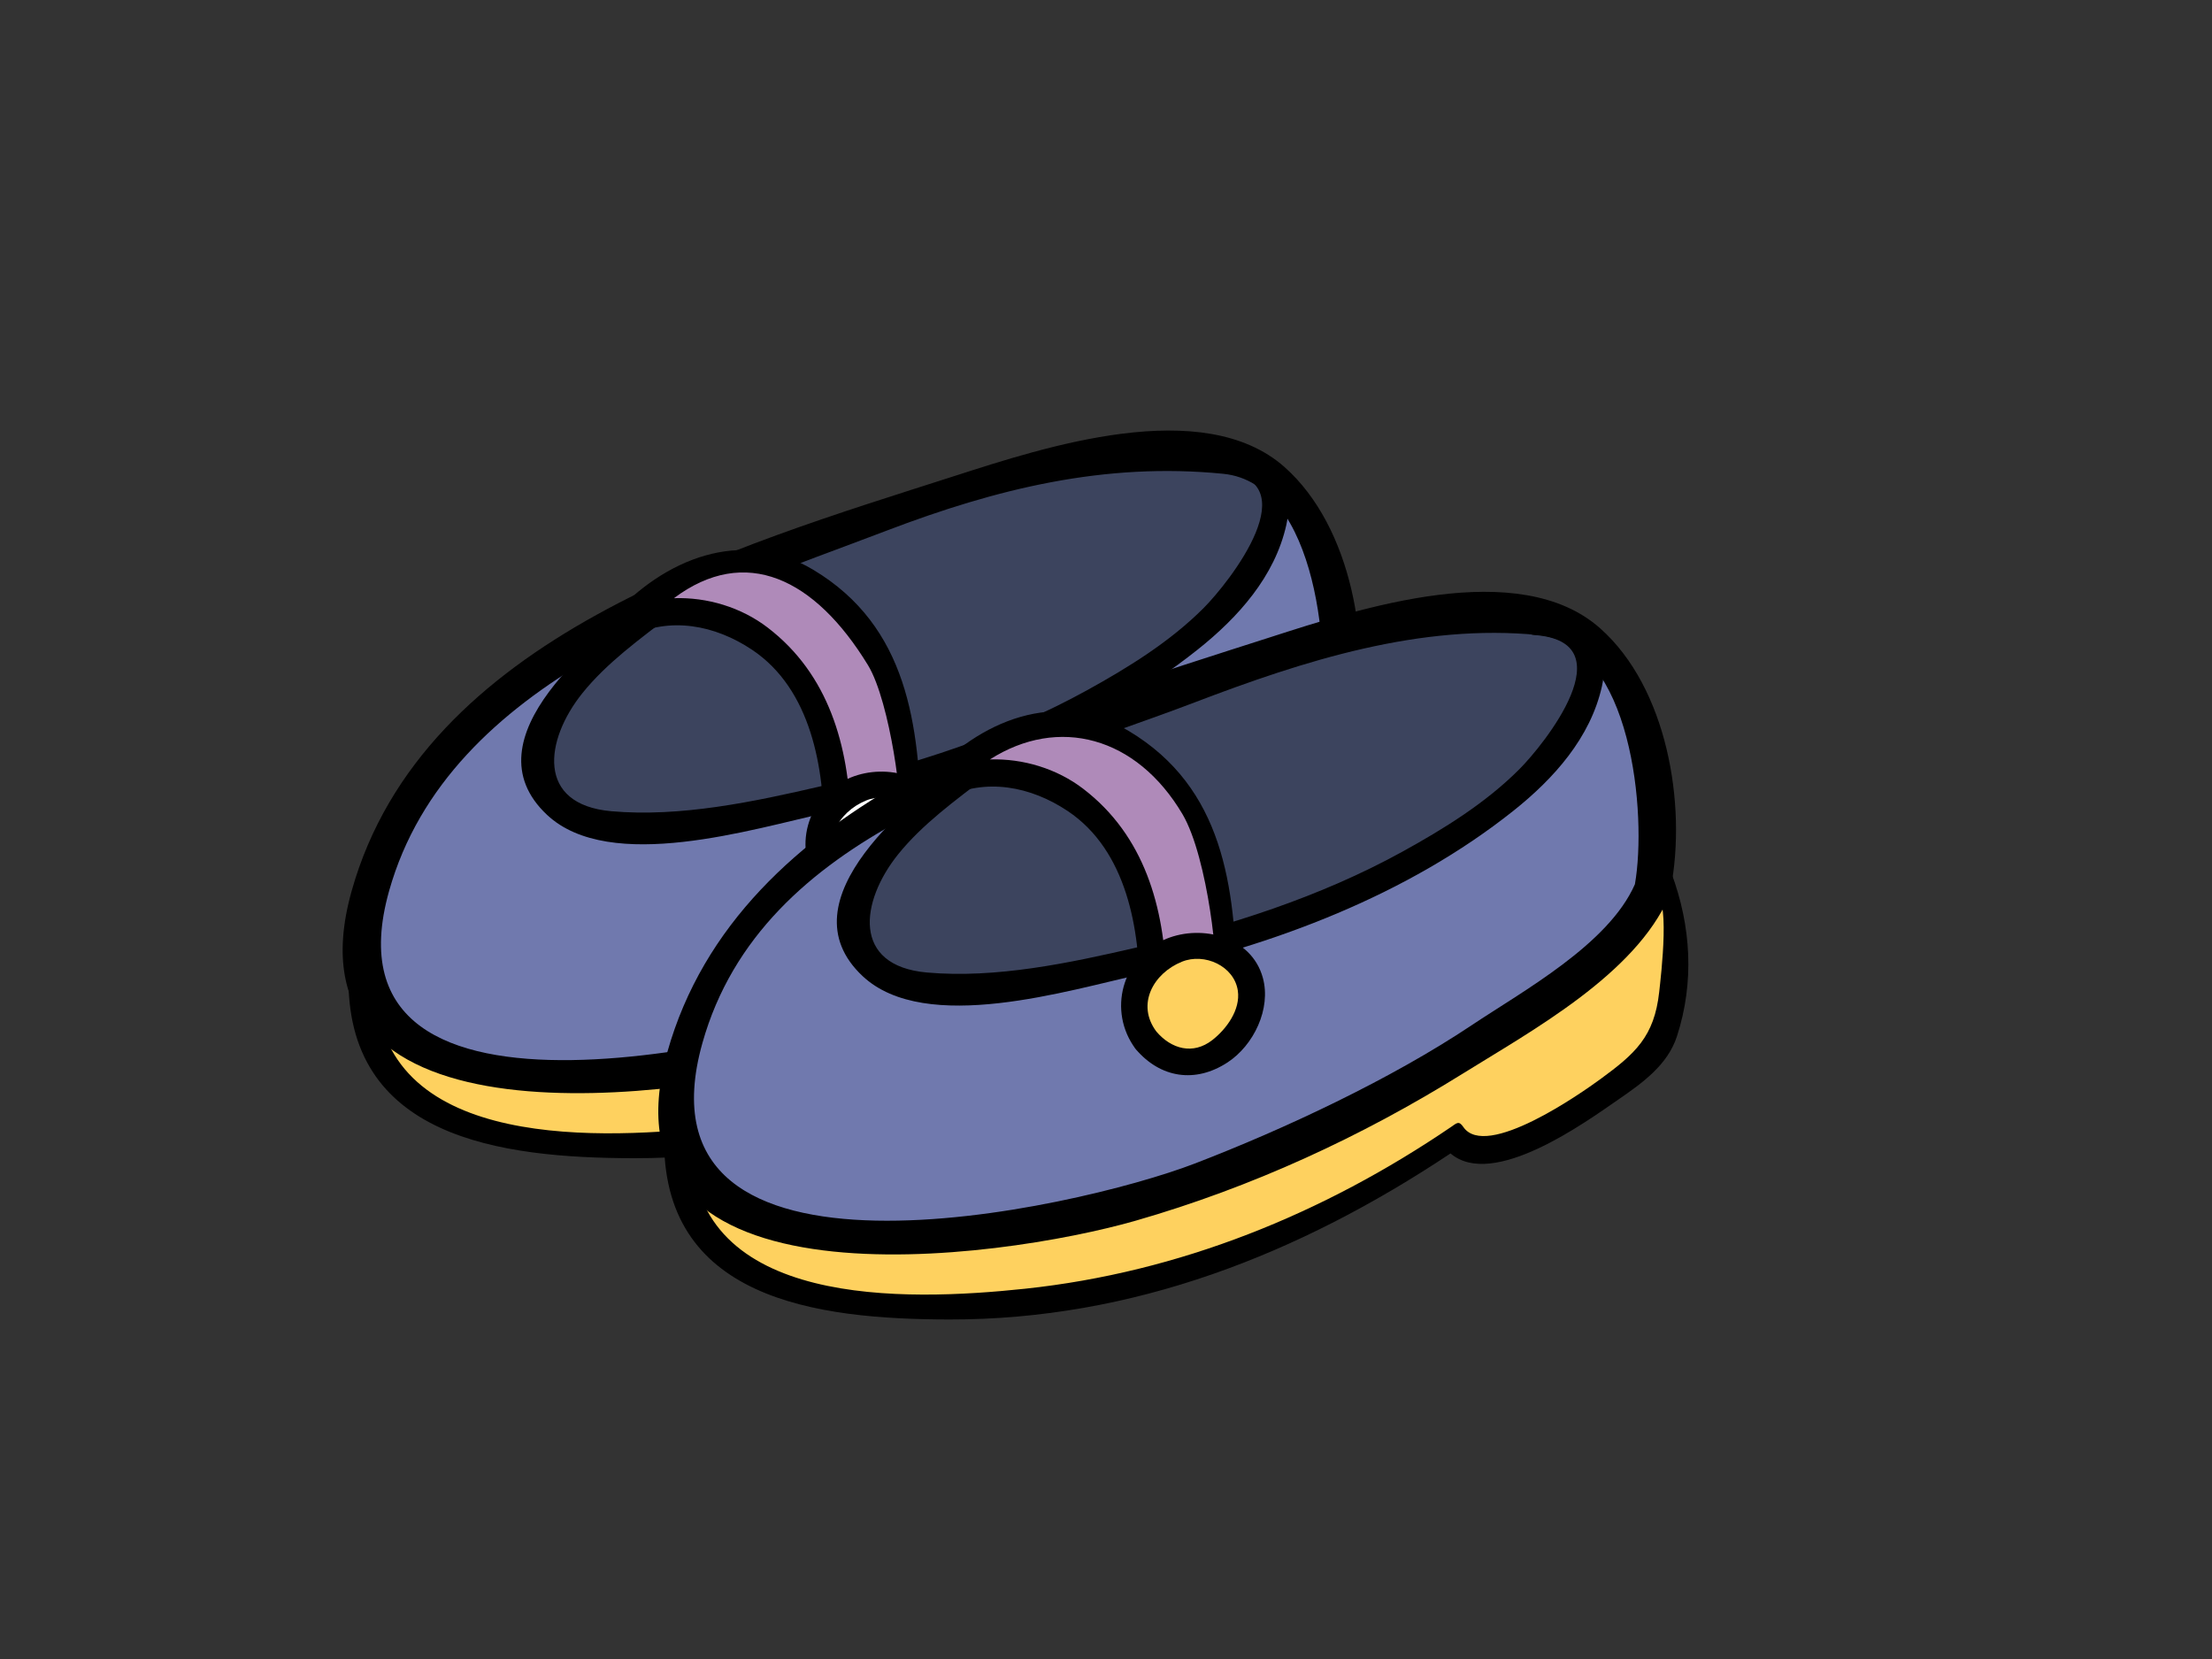 <?xml version="1.0" encoding="utf-8"?>
<!-- Generator: Adobe Illustrator 17.0.0, SVG Export Plug-In . SVG Version: 6.00 Build 0)  -->
<!DOCTYPE svg PUBLIC "-//W3C//DTD SVG 1.1//EN" "http://www.w3.org/Graphics/SVG/1.1/DTD/svg11.dtd">
<svg version="1.1" id="Layer_1" xmlns="http://www.w3.org/2000/svg" xmlns:xlink="http://www.w3.org/1999/xlink" x="0px" y="0px"
	 width="800px" height="600px" viewBox="0 0 800 600" enable-background="new 0 0 800 600" xml:space="preserve">
<rect x="0" y="0" width="800" height="600" fill="#333333" stroke="none"/>
<g>
	<g>
		<g>
			<path fill="#FED15F" d="M130.954,352.445c-2.532,44.117,27.755,58.553,76.593,61.061c79.94,4.12,140.147-17.178,203.771-61.1
				c8.069,17.053,61.294-16.324,74.55-32.29c0,0,13.132-31.024,0.047-60.58L130.954,352.445z"/>
			<g>
				<path fill="none" d="M130.954,352.445c-2.532,44.117,27.755,58.553,76.593,61.061c79.94,4.12,140.147-17.178,203.771-61.1
					c8.069,17.053,61.294-16.324,74.55-32.29c0,0,13.132-31.024,0.047-60.58L130.954,352.445z"/>
				<path d="M126.07,351.983c-1.561,59.664,54.996,66.796,102.996,66.897c68.229,0.144,129.71-24.835,185.421-62.731
					c-2.298-0.19-4.605-0.38-6.912-0.571c13.45,19.795,50.997-7.568,63.43-16.149c8.783-6.065,17.931-12.542,21.317-22.921
					c6.376-19.62,5.133-39.931-1.973-59.077c-0.707-1.906-3.332-3.238-5.281-2.722c-118.325,30.966-236.651,61.939-354.968,92.904
					c-6.073,1.592-4.419,11.264,1.701,9.664c73.704-19.294,147.4-38.584,221.104-57.877c39.465-10.328,78.922-20.657,118.38-30.981
					c4.124-1.083,8.247-2.159,12.371-3.242c6.663-1.743,2.873,29.727,2.26,35.268c-1.778,16.149-8.682,22.299-21.255,31.505
					c-6.981,5.098-41.43,29.308-49.599,17.287c-1.615-2.376-4.9-1.941-6.911-0.571c-46.19,31.416-95.673,53.156-151.586,59.093
					c-44.202,4.698-122.34,7.102-120.733-54.849C135.994,346.609,126.233,345.665,126.07,351.983z"/>
			</g>
		</g>
		<g>
			<path fill="#7079AE" d="M483.391,263.493c8.767-36.406-10.445-94.792-40.335-98.643c-29.874-3.852-63.391,3.417-95.075,13.225
				c-23.289,7.21-36.429,13.827-59.687,21.359c-47.091,15.24-93.825,36.693-127.108,74.519
				c-29.773,33.835-51.75,93.762,5.902,110.812c60.829,17.993,142.826-9.245,196.487-33.87
				C406.511,331.202,476.309,283.882,483.391,263.493z"/>
			<path fill="#7079AE" d="M218.761,248.121c-1.79-5.125-4.76-10.251-7.075-15.372c-18.684,11.152-35.889,24.602-50.5,41.205
				c-24.765,28.147-44.093,74.321-16.723,98.88C143.535,320.089,168.932,270.3,218.761,248.121z"/>
			<path fill="#3C445E" d="M430.624,163.732c-33.563-2.035-66.451,5.409-98.041,16.009c-37.345,12.526-73.743,24.062-104.541,49.219
				c-14.685,11.994-56.604,48.551-22.513,64.571c42.983,20.187,114-9.521,154.436-24.904c31.816-12.111,64.851-26.411,86.781-53.56
				C466.509,190.605,467.611,165.968,430.624,163.732z"/>
			<g>
				<path fill="none" d="M483.391,263.493c8.767-36.406-10.445-94.792-40.335-98.643c-29.874-3.852-63.391,3.417-95.075,13.225
					c-23.289,7.21-36.429,13.827-59.687,21.359c-47.091,15.24-93.825,36.693-127.108,74.519
					c-29.773,33.835-51.75,93.762,5.902,110.812c60.829,17.993,142.826-9.245,196.487-33.87
					C406.511,331.202,476.309,283.882,483.391,263.493z"/>
				<path d="M489.899,264.11c6.197-30.558-0.831-73.428-25.293-95.156c-29.478-26.198-87.037-7.199-119.436,3.215
					c-80.173,25.774-192.076,57.947-217.982,150.033c-26.947,95.777,120.422,75.035,169.509,60.918
					c41.826-12.033,81.361-30.24,118.255-53.199c24.718-15.38,62.42-35.885,74.573-64.156c3.332-7.773-8.954-12.254-12.27-4.539
					c-9.389,21.845-40.459,38.747-59.229,51.285c-29.013,19.375-59.935,34.689-92.458,47.184
					c-42.936,16.498-212.041,59.194-184.846-37.47c21.62-76.837,114.901-105.481,179.961-130.316
					c39.558-15.093,78.891-24.834,121.758-20.548c34.278,3.429,39.31,67.456,34.433,91.514
					C475.198,271.15,488.245,272.276,489.899,264.11z"/>
			</g>
		</g>
		<g>
			<path fill="none" d="M239.433,218.767c-14.926,11.525-53.132,39.454-44.295,63.9c9.304,25.763,62.483,13.885,82.238,10.538
				c55.09-9.315,140.667-37.353,175.286-85.779c12.185-17.057,11.998-40.304-11.291-39.935"/>
			<path d="M236.257,215.024c-19.826,15.252-67.934,52.03-38.409,79.683c22.769,21.34,74.752,4.974,100.961-0.738
				c47.627-10.387,95.968-28.485,134.377-59.062c14.67-11.672,27.863-26.427,32.026-45.037c3.65-16.332-8.744-26.217-23.375-27.266
				c-6.314-0.45-6.966,7.459-0.66,7.91c33.346,2.392,3.091,40.44-5.895,49.417c-12.2,12.208-27.226,21.488-42.237,29.762
				c-29.805,16.428-62.925,26.962-95.945,34.615c-24.345,5.642-51.02,11.311-76.041,9.078
				c-27.242-2.423-24.011-25.763-10.453-42.665c8.837-11.008,20.882-19.67,31.995-28.216
				C247.618,218.647,241.266,211.176,236.257,215.024L236.257,215.024z"/>
		</g>
		<g>
			<path fill="#AF8AB9" d="M302.87,302.162c2.213-73.513-51.191-90.858-77.462-76.313c34.992-42.008,85.259-19.193,99.097,27.848
				c4.318,14.677,3.347,29.669,3.836,44.711L302.87,302.162z"/>
			<g>
				<path fill="none" d="M302.87,302.162c2.213-73.513-51.191-90.858-77.462-76.313c34.992-42.008,85.259-19.193,99.097,27.848
					c4.318,14.677,3.347,29.669,3.836,44.711L302.87,302.162z"/>
				<path d="M294.103,206.055c-26.069-15.605-54.134-3.677-72.71,16.98c-3.386,3.763,1.98,9.327,6.119,7.245
					c14.778-7.436,31.133-4.209,44.489,4.721c21.41,14.301,26.178,43.014,25.984,66.696c-0.008,1.006,0.249,1.86,0.668,2.582
					c0.831,1.763,2.586,3.079,5.063,2.71c8.496-1.25,16.984-2.504,25.472-3.755c1.965-0.287,4.077-2.26,4.03-4.364
					C332.473,262.278,328.373,226.571,294.103,206.055z M324.84,293.97c-5.723,0.842-11.439,1.685-17.154,2.532
					c-0.715-26.675-7.898-52.566-30.053-69.534c-9.575-7.335-21.861-11.031-33.905-10.627c25.852-19.337,50.982-7.226,70.178,24.206
					C322.083,253.926,326.96,293.655,324.84,293.97z"/>
			</g>
		</g>
		<g>
			<path fill="#FFFFFF" d="M300.308,317.888c21.286,26.365,55.711-19.181,27.553-32.243
				C308.376,276.617,285.988,300.163,300.308,317.888z"/>
			<g>
				<path fill="none" d="M300.308,317.888c21.286,26.365,55.711-19.181,27.553-32.243
					C308.376,276.617,285.988,300.163,300.308,317.888z"/>
				<path d="M296.565,321.056c8.993,10.6,21.635,12.421,33.206,4.881c9.513-6.205,15.866-19.445,12.79-30.632
					c-4.077-14.875-21.891-19.399-34.883-14.106C291.509,287.78,286.368,307.416,296.565,321.056
					c3.79,5.067,11.26-1.293,7.486-6.341c-7.338-9.816-1.048-21.037,9.226-25.223c8.193-3.335,18.956,1.545,20.253,10.499
					c1.002,6.896-4.124,13.854-9.21,17.826c-7.012,5.467-14.871,3.254-20.268-3.102
					C299.958,309.897,292.464,316.226,296.565,321.056z"/>
			</g>
		</g>
	</g>
	<g>
		<g>
			<path fill="#FED15F" d="M245.11,410.773c-2.539,44.117,27.754,58.553,76.585,61.065c79.94,4.112,140.147-17.185,203.778-61.1
				c8.061,17.049,61.295-16.324,74.55-32.294c0,0,13.132-31.024,0.047-60.58L245.11,410.773z"/>
			<g>
				<path fill="none" d="M245.11,410.773c-2.539,44.117,27.754,58.553,76.585,61.065c79.94,4.112,140.147-17.185,203.778-61.1
					c8.061,17.049,61.295-16.324,74.55-32.294c0,0,13.132-31.024,0.047-60.58L245.11,410.773z"/>
				<path d="M604.496,315.764c-0.707-1.91-3.324-3.242-5.281-2.73c-118.325,30.97-236.643,61.939-354.961,92.904
					c-0.202,0.051-0.373,0.136-0.551,0.206c-1.856,0.353-3.417,1.674-3.479,4.163c-1.561,59.667,54.988,66.804,102.988,66.901
					c66.59,0.136,126.751-23.689,181.39-60.059c15.291,13.12,48.924-11.361,60.557-19.391c8.791-6.065,17.931-12.538,21.317-22.92
					C612.852,355.217,611.61,334.91,604.496,315.764z M600.07,358.774c-1.778,16.153-8.682,22.303-21.263,31.505
					c-6.966,5.098-41.43,29.308-49.592,17.287c-1.615-2.376-2.392-1.367-4.403,0.004c-46.19,31.416-98.189,52.577-154.102,58.518
					c-43.387,4.613-119.428,6.962-120.671-51.553c72.337-18.937,144.674-37.873,217.019-56.806
					c39.458-10.328,78.922-20.653,118.38-30.985c4.116-1.076,8.247-2.155,12.363-3.234
					C604.473,321.763,600.684,353.233,600.07,358.774z"/>
			</g>
		</g>
		<g>
			<path fill="#7079AE" d="M597.546,321.821c8.76-36.406-10.453-94.795-40.335-98.643c-29.875-3.856-63.391,3.417-95.083,13.221
				c-23.289,7.218-36.421,13.831-59.679,21.363c-47.091,15.24-93.832,36.693-127.116,74.519
				c-29.758,33.839-51.75,93.759,5.91,110.816c60.828,17.993,142.818-9.245,196.486-33.87
				C520.658,389.526,590.456,342.214,597.546,321.821z"/>
			<path fill="#7079AE" d="M336.453,305.284c-1.538-5.937-2.924-12.025-4.978-17.446c-20.862,11.769-40.078,26.186-56.142,44.443
				c-28.046,31.89-49.164,86.933-3.238,107.442C246.434,386.299,287.611,331.148,336.453,305.284z"/>
			<path fill="#3C445E" d="M571.516,248.203c10.033-59.889-128.405-8.224-144.892-2.314c-30.884,11.07-64.509,21.88-88.42,44.427
				c-16.401,15.462-46.05,48.897-14.933,65.752c19.686,10.674,58.002-4.178,77.501-8.907c30.76-7.459,61.636-16.067,90.369-29.552
				C518.228,304.9,565.909,281.696,571.516,248.203z"/>
			<g>
				<path fill="none" d="M597.546,321.821c8.76-36.406-10.453-94.795-40.335-98.643c-29.875-3.856-63.391,3.417-95.083,13.221
					c-23.289,7.218-36.421,13.831-59.679,21.363c-47.091,15.24-93.832,36.693-127.116,74.519
					c-29.758,33.839-51.75,93.759,5.91,110.816c60.828,17.993,142.818-9.245,196.486-33.87
					C520.658,389.526,590.456,342.214,597.546,321.821z"/>
				<path d="M578.761,227.278c-29.479-26.19-87.045-7.203-119.436,3.215c-80.172,25.786-192.076,57.944-217.982,150.041
					c-26.939,95.77,120.414,75.035,169.501,60.914c41.833-12.037,81.368-30.24,118.263-53.199
					c24.718-15.388,62.413-35.889,74.574-64.16c0.419-0.979,0.59-1.903,0.567-2.757
					C610.049,290.852,602.936,248.758,578.761,227.278z M532.175,370.834c-29.013,19.383-67.585,37.497-100.115,49.995
					c-42.936,16.498-205.215,53.044-178.02-43.623c21.612-76.837,112.944-98.34,178.012-123.171
					c39.559-15.096,81.679-28.632,124.546-24.341c33.633,3.363,39.1,65.068,34.689,90.105
					C581.766,341.523,550.875,358.343,532.175,370.834z"/>
			</g>
		</g>
		<g>
			<path fill="none" d="M353.58,277.091c-14.918,11.532-53.125,39.457-44.295,63.903c9.311,25.759,62.482,13.885,82.246,10.538
				c55.082-9.315,140.667-37.353,175.287-85.779c12.184-17.061,11.99-40.3-11.284-39.935"/>
			<path d="M350.412,273.348c-19.818,15.256-67.941,52.034-38.417,79.691c22.777,21.333,74.752,4.966,100.961-0.746
				c47.627-10.383,95.968-28.48,134.385-59.058c14.67-11.676,27.864-26.427,32.026-45.037c3.642-16.331-8.744-26.217-23.375-27.262
				c-6.313-0.454-7.331,8.278-1.025,8.729c33.346,2.392,3.448,39.617-5.529,48.594c-12.2,12.204-27.227,21.488-42.238,29.762
				c-29.805,16.424-62.925,26.962-95.952,34.612c-24.345,5.642-51.02,11.315-76.033,9.086c-27.25-2.431-24.012-25.763-10.453-42.665
				c8.83-11.012,20.882-19.67,31.987-28.224C361.765,276.97,355.413,269.496,350.412,273.348L350.412,273.348z"/>
		</g>
		<g>
			<path fill="#AF8AB9" d="M417.018,360.49c2.213-73.521-51.191-90.858-77.462-76.317c34.992-42.004,85.267-19.189,99.097,27.852
				c4.318,14.677,3.355,29.665,3.836,44.711L417.018,360.49z"/>
			<g>
				<path fill="none" d="M417.018,360.49c2.213-73.521-51.191-90.858-77.462-76.317c34.992-42.004,85.267-19.189,99.097,27.852
					c4.318,14.677,3.355,29.665,3.836,44.711L417.018,360.49z"/>
				<path d="M408.258,264.382c-26.069-15.605-54.135-3.681-72.718,16.976c-3.378,3.763,1.988,9.323,6.12,7.245
					c14.794-7.432,31.133-4.209,44.497,4.721c21.41,14.308,26.178,43.018,25.976,66.703c-0.008,0.998,0.256,1.848,0.66,2.57
					c0.839,1.771,2.586,3.091,5.079,2.726c8.488-1.254,16.976-2.504,25.472-3.755c1.965-0.295,4.069-2.268,4.03-4.368
					C446.636,320.606,442.521,284.895,408.258,264.382z M438.995,352.297c-5.723,0.843-11.439,1.685-17.162,2.528
					c-0.714-26.675-7.898-52.566-30.053-69.534c-9.536-7.304-21.759-11.004-33.765-10.631c24.819-15.822,53.047-8.267,69.634,19.772
					C437.03,310.297,441.115,351.987,438.995,352.297z"/>
			</g>
		</g>
		<g>
			<path fill="#FED15F" d="M414.463,376.215c21.278,26.361,55.711-19.181,27.553-32.239
				C422.532,334.945,400.143,358.487,414.463,376.215z"/>
			<g>
				<path fill="none" d="M414.463,376.215c21.278,26.361,55.711-19.181,27.553-32.239
					C422.532,334.945,400.143,358.487,414.463,376.215z"/>
				<path d="M410.72,379.388c8.993,10.596,21.635,12.421,33.206,4.873c9.505-6.201,15.865-19.442,12.798-30.628
					c-4.085-14.875-21.899-19.395-34.891-14.106C405.664,346.108,400.516,365.744,410.72,379.388
					c3.79,5.067,11.26-1.297,7.478-6.345c-7.339-9.816-1.048-21.041,9.233-25.219c8.193-3.339,18.956,1.546,20.253,10.496
					c0.994,6.896-4.124,13.85-9.218,17.826c-7.005,5.467-14.871,3.254-20.268-3.102C414.113,368.225,406.62,374.554,410.72,379.388z
					"/>
			</g>
		</g>
	</g>
</g>
</svg>
